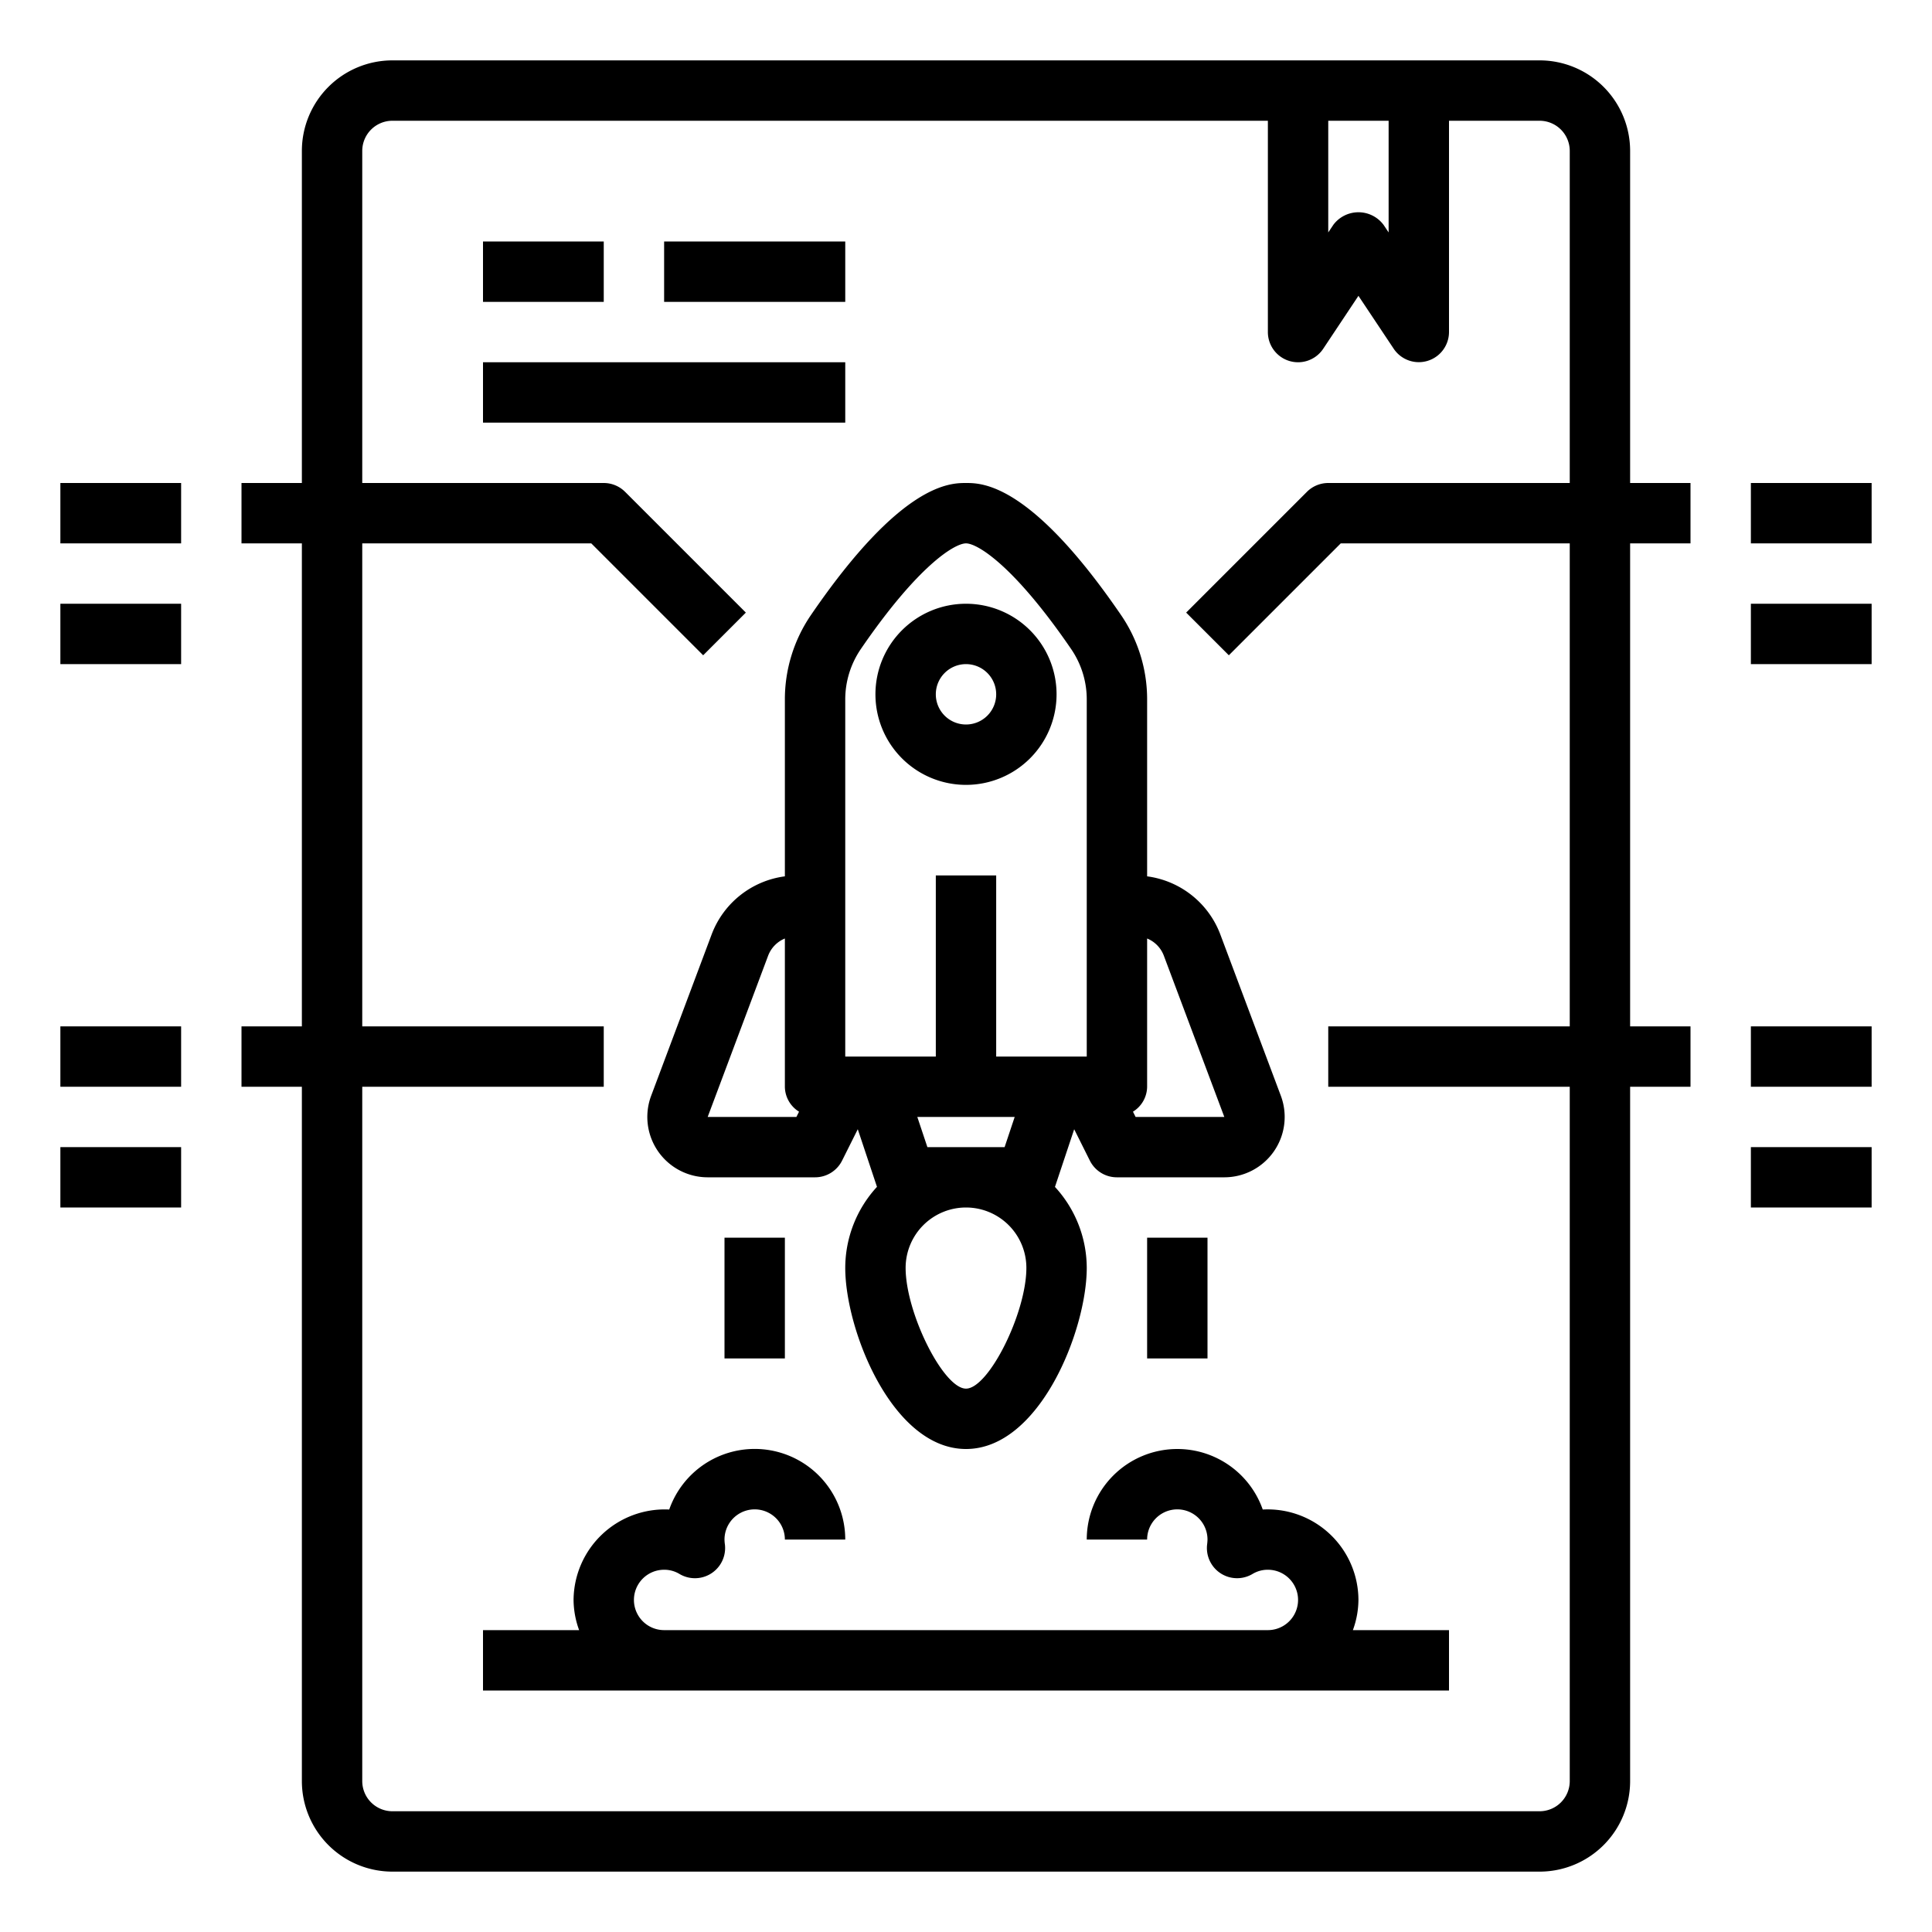 <svg xmlns="http://www.w3.org/2000/svg" viewBox="0 0 64 64" x="0px" y="0px"><g data-name="Project"><path d="M54,5a3,3,0,0,0-3-3H13a3,3,0,0,0-3,3V16H8v2h2V34H8v2h2V59a3,3,0,0,0,3,3H51a3,3,0,0,0,3-3V36h2V34H54V18h2V16H54ZM44,4h2V7.7l-.168-.252a1.039,1.039,0,0,0-1.664,0L44,7.7Zm8,30H44v2h8V59a1,1,0,0,1-1,1H13a1,1,0,0,1-1-1V36h8V34H12V18h7.586l3.707,3.707,1.414-1.414-4-4A1,1,0,0,0,20,16H12V5a1,1,0,0,1,1-1H42v7a1,1,0,0,0,1.832.555L45,9.8l1.168,1.752A1,1,0,0,0,48,11V4h3a1,1,0,0,1,1,1V16H44a1,1,0,0,0-.707.293l-4,4,1.414,1.414L44.414,18H52Z"></path><path d="M23.443,39H27a1,1,0,0,0,.895-.553l.52-1.04.636,1.909v0A3.971,3.971,0,0,0,28,42c0,2.06,1.558,6,4,6s4-3.94,4-6a3.969,3.969,0,0,0-1.053-2.682v0l.637-1.91.52,1.041A1,1,0,0,0,37,39h3.557a2,2,0,0,0,1.873-2.7l-2.007-5.35A3.011,3.011,0,0,0,38,29.03V23.185a4.937,4.937,0,0,0-.861-2.806C34.143,16,32.53,16,32,16s-2.144,0-5.139,4.378A4.949,4.949,0,0,0,26,23.185V29.03a3.012,3.012,0,0,0-2.423,1.917L21.57,36.3A2,2,0,0,0,23.443,39Zm10.17-2-.334,1H30.721l-.334-1ZM32,46c-.748,0-2-2.505-2-4a2,2,0,0,1,4,0C34,43.5,32.748,46,32,46Zm6.55-14.351L40.557,37H37.618l-.087-.174A.982.982,0,0,0,38,36V31.089A.993.993,0,0,1,38.55,31.649ZM28,23.185a2.959,2.959,0,0,1,.511-1.677C30.41,18.733,31.624,18,32,18s1.59.733,3.489,3.509A2.951,2.951,0,0,1,36,23.185V35H33V29H31v6H28Zm-2.551,8.464a1,1,0,0,1,.551-.56V36a.982.982,0,0,0,.469.826L26.382,37H23.443Z"></path><path d="M32,26a3,3,0,1,0-3-3A3,3,0,0,0,32,26Zm0-4a1,1,0,1,1-1,1A1,1,0,0,1,32,22Z"></path><rect x="38" y="41" width="2" height="4"></rect><rect x="24" y="41" width="2" height="4"></rect><path d="M39,48a3,3,0,0,0-3,3h2a1,1,0,0,1,2,0,1.516,1.516,0,0,1-.014.172,1,1,0,0,0,1.508.966A.976.976,0,0,1,42,52a1,1,0,0,1,0,2H22a1,1,0,0,1,0-2,.974.974,0,0,1,.506.138,1,1,0,0,0,1.508-.971A1.253,1.253,0,0,1,24,51a1,1,0,0,1,2,0h2a3,3,0,0,0-5.831-.995A3.022,3.022,0,0,0,19,53a2.966,2.966,0,0,0,.184,1H16v2H48V54H44.816A2.966,2.966,0,0,0,45,53a3.008,3.008,0,0,0-3.17-2.995A3,3,0,0,0,39,48Z"></path><rect x="16" y="8" width="4" height="2"></rect><rect x="22" y="8" width="6" height="2"></rect><rect x="16" y="12" width="12" height="2"></rect><rect x="58" y="16" width="4" height="2"></rect><rect x="58" y="20" width="4" height="2"></rect><rect x="58" y="34" width="4" height="2"></rect><rect x="58" y="38" width="4" height="2"></rect><rect x="2" y="16" width="4" height="2"></rect><rect x="2" y="20" width="4" height="2"></rect><rect x="2" y="34" width="4" height="2"></rect><rect x="2" y="38" width="4" height="2"></rect></g></svg>
